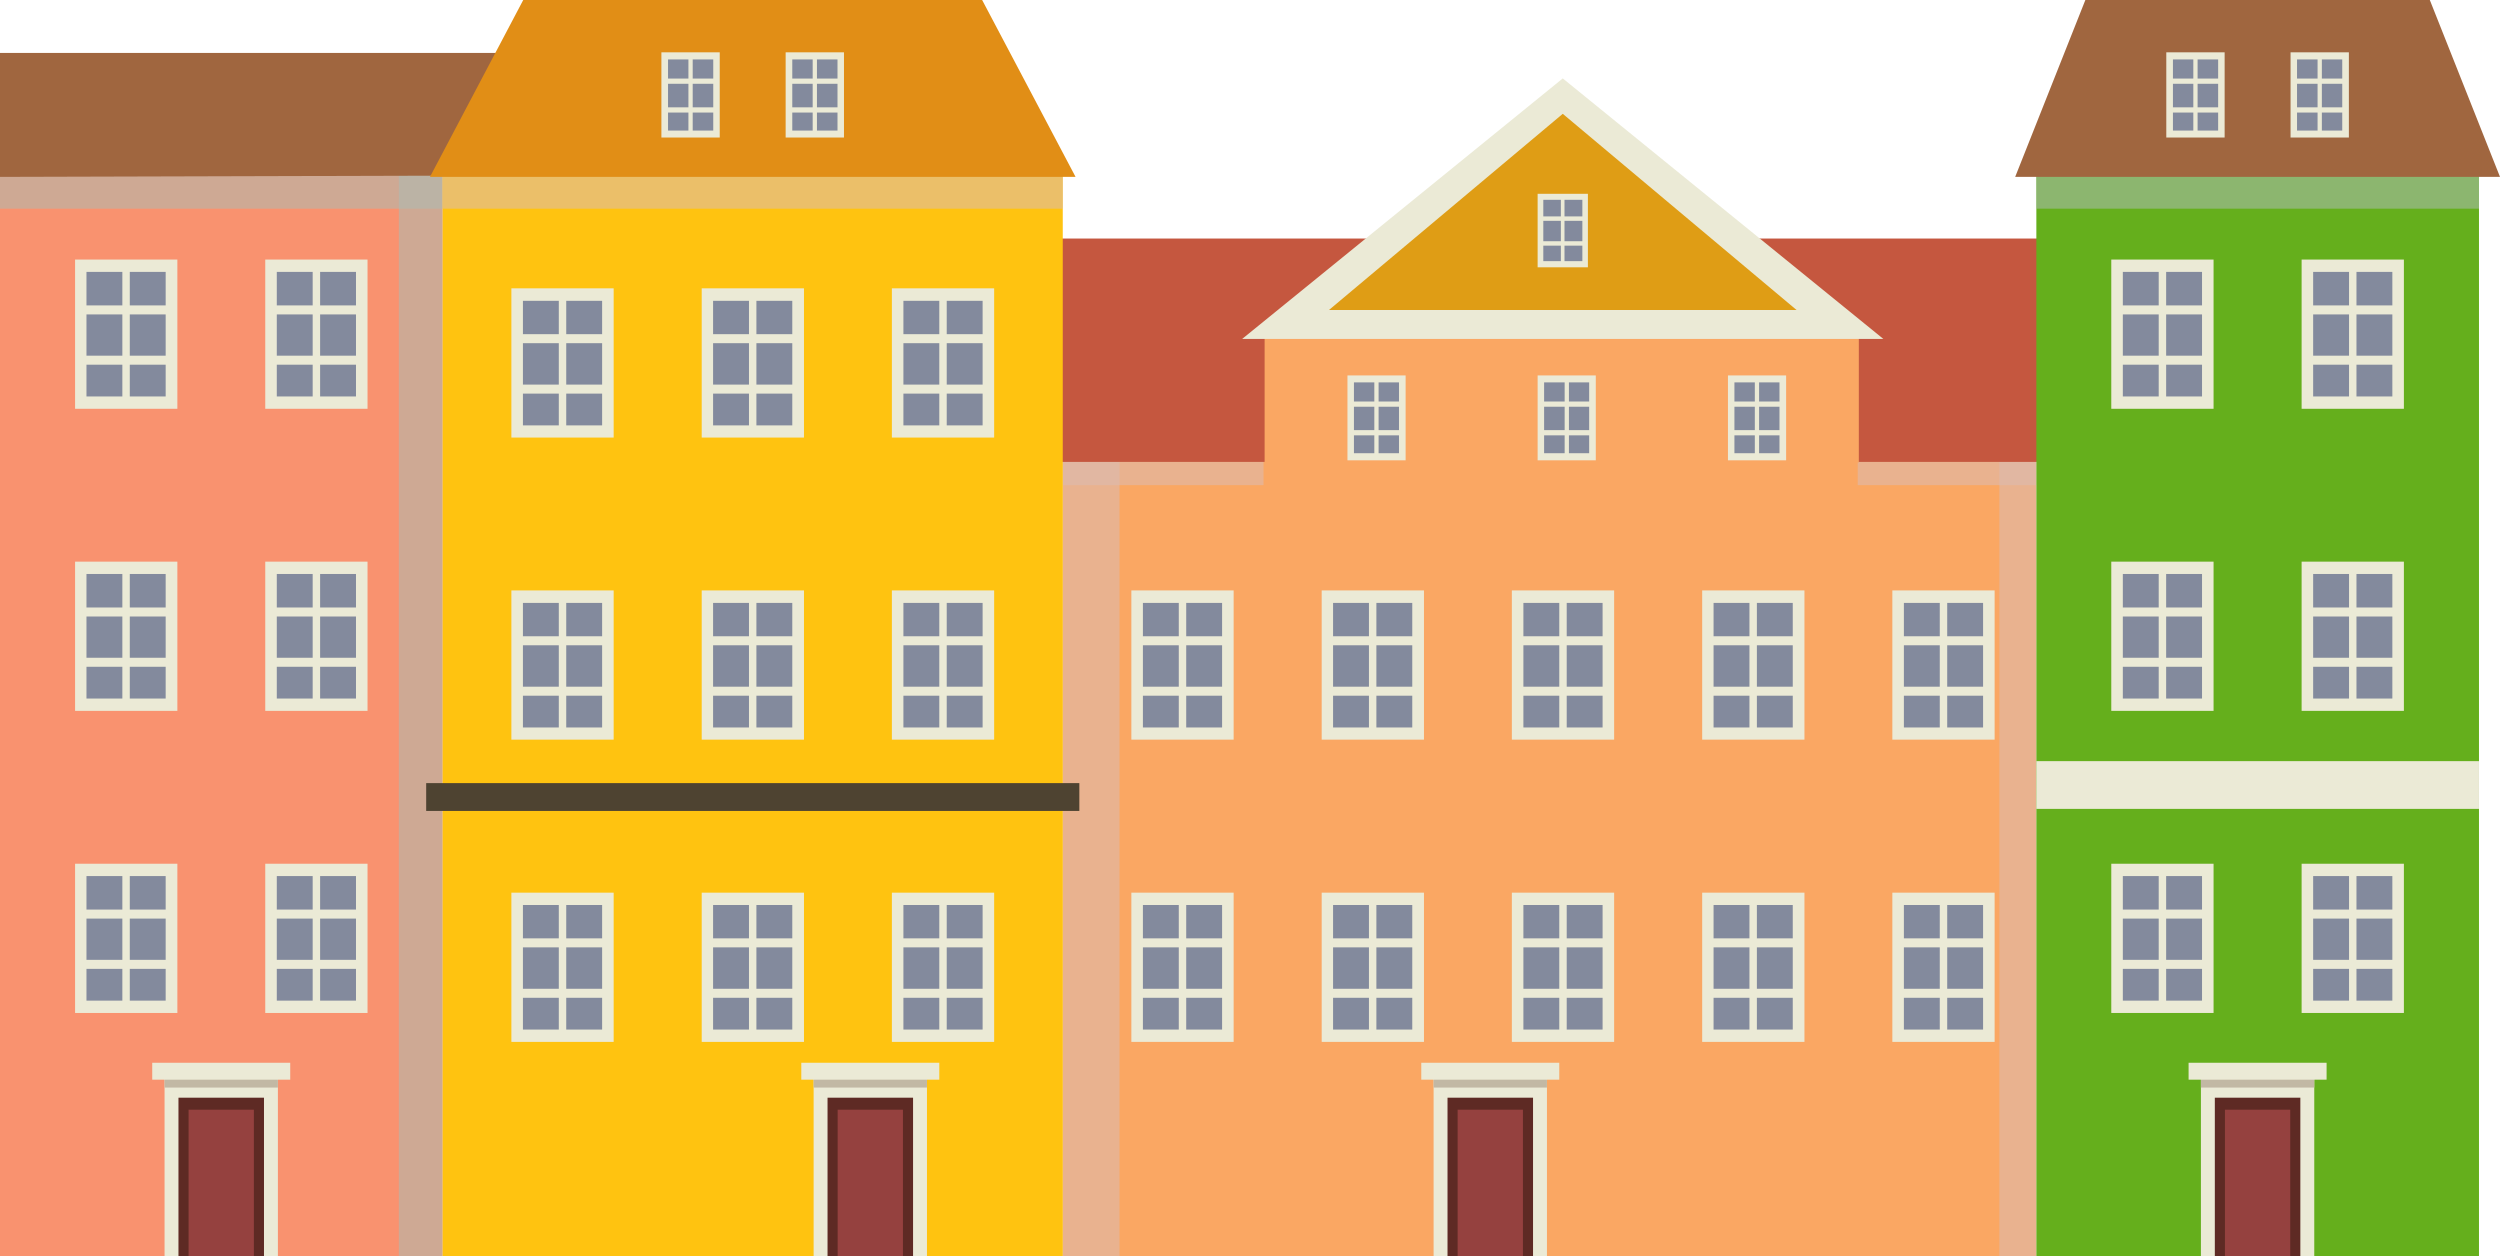 <svg xmlns="http://www.w3.org/2000/svg" viewBox="0 0 158.15 79.46"><defs><style>.cls-1{isolation:isolate;}.cls-2{fill:#faa763;}.cls-3{fill:#dbbcb2;}.cls-11,.cls-3{opacity:0.55;mix-blend-mode:multiply;}.cls-4{fill:#ebead6;}.cls-5{fill:#838a9d;}.cls-6{fill:#c2b8a4;}.cls-7{fill:#5e2a24;}.cls-8{fill:#95413f;}.cls-9{fill:#c5573f;}.cls-10{fill:#65af1c;}.cls-11{fill:#abbcb2;}.cls-12{fill:#a0663f;}.cls-13{fill:#f9926f;}.cls-14{fill:#ffc310;}.cls-15{fill:#4e4331;}.cls-16{fill:#e18e16;}.cls-17{fill:#df9d15;}</style></defs><g class="cls-1"><g id="Layer_2" data-name="Layer 2"><g id="Layer_1-2" data-name="Layer 1"><rect class="cls-2" x="67.22" y="28.87" width="61.59" height="50.59"/><rect class="cls-3" x="67.22" y="28.87" width="3.6" height="50.59"/><rect class="cls-3" x="126.48" y="28.87" width="2.34" height="50.59"/><rect class="cls-3" x="67.22" y="28.87" width="12.71" height="1.82"/><rect class="cls-3" x="117.52" y="28.87" width="11.29" height="1.82"/><rect class="cls-4" x="71.57" y="37.35" width="6.47" height="9.44"/><rect class="cls-5" x="72.3" y="38.14" width="5.01" height="7.88"/><rect class="cls-4" x="74.57" y="37.77" width="0.47" height="8.61"/><rect class="cls-4" x="72" y="40.25" width="5.58" height="0.57"/><rect class="cls-4" x="72" y="43.44" width="5.58" height="0.57"/><rect class="cls-4" x="83.61" y="37.35" width="6.47" height="9.44"/><rect class="cls-5" x="84.33" y="38.14" width="5.01" height="7.88"/><rect class="cls-4" x="86.6" y="37.77" width="0.47" height="8.61"/><rect class="cls-4" x="84.03" y="40.25" width="5.58" height="0.57"/><rect class="cls-4" x="84.03" y="43.44" width="5.58" height="0.57"/><rect class="cls-4" x="95.64" y="37.35" width="6.47" height="9.44"/><rect class="cls-5" x="96.37" y="38.14" width="5.01" height="7.88"/><rect class="cls-4" x="98.64" y="37.77" width="0.47" height="8.61"/><rect class="cls-4" x="96.07" y="40.25" width="5.58" height="0.57"/><rect class="cls-4" x="96.07" y="43.44" width="5.58" height="0.57"/><rect class="cls-4" x="71.57" y="56.47" width="6.47" height="9.44"/><rect class="cls-5" x="72.3" y="57.25" width="5.01" height="7.88"/><rect class="cls-4" x="74.57" y="56.88" width="0.47" height="8.61"/><rect class="cls-4" x="72" y="59.36" width="5.58" height="0.57"/><rect class="cls-4" x="72" y="62.55" width="5.58" height="0.57"/><rect class="cls-4" x="83.61" y="56.47" width="6.47" height="9.44"/><rect class="cls-5" x="84.33" y="57.25" width="5.01" height="7.88"/><rect class="cls-4" x="86.6" y="56.88" width="0.47" height="8.61"/><rect class="cls-4" x="84.03" y="59.36" width="5.58" height="0.57"/><rect class="cls-4" x="84.03" y="62.55" width="5.58" height="0.57"/><rect class="cls-4" x="95.64" y="56.47" width="6.47" height="9.44"/><rect class="cls-5" x="96.37" y="57.25" width="5.01" height="7.88"/><rect class="cls-4" x="98.64" y="56.88" width="0.47" height="8.61"/><rect class="cls-4" x="96.07" y="59.36" width="5.58" height="0.57"/><rect class="cls-4" x="96.07" y="62.55" width="5.58" height="0.57"/><rect class="cls-4" x="107.68" y="37.35" width="6.47" height="9.44"/><rect class="cls-5" x="108.4" y="38.14" width="5.01" height="7.88"/><rect class="cls-4" x="110.67" y="37.77" width="0.47" height="8.61"/><rect class="cls-4" x="108.1" y="40.25" width="5.58" height="0.57"/><rect class="cls-4" x="108.1" y="43.44" width="5.58" height="0.57"/><rect class="cls-4" x="119.71" y="37.35" width="6.47" height="9.44"/><rect class="cls-5" x="120.44" y="38.14" width="5.01" height="7.88"/><rect class="cls-4" x="122.71" y="37.77" width="0.47" height="8.61"/><rect class="cls-4" x="120.14" y="40.25" width="5.58" height="0.57"/><rect class="cls-4" x="120.14" y="43.44" width="5.58" height="0.57"/><rect class="cls-4" x="107.68" y="56.47" width="6.47" height="9.44"/><rect class="cls-5" x="108.4" y="57.25" width="5.01" height="7.88"/><rect class="cls-4" x="110.67" y="56.88" width="0.47" height="8.61"/><rect class="cls-4" x="108.1" y="59.36" width="5.58" height="0.57"/><rect class="cls-4" x="108.1" y="62.55" width="5.58" height="0.57"/><rect class="cls-4" x="119.71" y="56.47" width="6.47" height="9.44"/><rect class="cls-5" x="120.44" y="57.25" width="5.01" height="7.88"/><rect class="cls-4" x="122.71" y="56.88" width="0.47" height="8.61"/><rect class="cls-4" x="120.14" y="59.36" width="5.58" height="0.57"/><rect class="cls-4" x="120.14" y="62.55" width="5.58" height="0.57"/><rect class="cls-4" x="90.69" y="68.11" width="7.17" height="11.35"/><rect class="cls-6" x="90.69" y="68.11" width="7.17" height="0.69"/><rect class="cls-7" x="91.57" y="69.44" width="5.41" height="10.02"/><rect class="cls-8" x="92.21" y="70.2" width="4.13" height="9.26"/><rect class="cls-4" x="89.91" y="67.23" width="8.73" height="1.07"/><rect class="cls-9" x="60.62" y="15.09" width="74.41" height="14.13"/><path class="cls-2" d="M117.28,20.93a7.67,7.67,0,0,1-4.55-2.28c-1.23-1.26-2.63-2.28-3.81-3.56H88A25.24,25.24,0,0,1,83.62,19,9.66,9.66,0,0,1,80,21v8.26h37.59V20.93A2.25,2.25,0,0,1,117.28,20.93Z"/><rect class="cls-10" x="128.82" y="10.73" width="28" height="68.73"/><rect class="cls-4" x="128.82" y="48.15" width="28" height="3.02"/><rect class="cls-11" x="128.82" y="10.73" width="28" height="2.47"/><rect class="cls-4" x="133.56" y="16.42" width="6.47" height="9.44"/><rect class="cls-5" x="134.29" y="17.2" width="5.01" height="7.88"/><rect class="cls-4" x="136.56" y="16.84" width="0.47" height="8.61"/><rect class="cls-4" x="133.99" y="19.32" width="5.58" height="0.57"/><rect class="cls-4" x="133.99" y="22.5" width="5.58" height="0.57"/><rect class="cls-4" x="145.6" y="16.42" width="6.47" height="9.44"/><rect class="cls-5" x="146.33" y="17.2" width="5.01" height="7.88"/><rect class="cls-4" x="148.6" y="16.84" width="0.47" height="8.61"/><rect class="cls-4" x="146.03" y="19.32" width="5.58" height="0.57"/><rect class="cls-4" x="146.03" y="22.5" width="5.58" height="0.57"/><rect class="cls-4" x="133.56" y="35.53" width="6.47" height="9.44"/><rect class="cls-5" x="134.29" y="36.31" width="5.01" height="7.88"/><rect class="cls-4" x="136.56" y="35.95" width="0.47" height="8.61"/><rect class="cls-4" x="133.99" y="38.43" width="5.58" height="0.57"/><rect class="cls-4" x="133.99" y="41.61" width="5.58" height="0.57"/><rect class="cls-4" x="145.6" y="35.53" width="6.47" height="9.44"/><rect class="cls-5" x="146.33" y="36.31" width="5.01" height="7.88"/><rect class="cls-4" x="148.6" y="35.95" width="0.47" height="8.61"/><rect class="cls-4" x="146.03" y="38.43" width="5.58" height="0.57"/><rect class="cls-4" x="146.03" y="41.61" width="5.58" height="0.57"/><rect class="cls-4" x="133.56" y="54.64" width="6.47" height="9.44"/><rect class="cls-5" x="134.29" y="55.42" width="5.01" height="7.88"/><rect class="cls-4" x="136.56" y="55.06" width="0.47" height="8.61"/><rect class="cls-4" x="133.99" y="57.54" width="5.58" height="0.57"/><rect class="cls-4" x="133.99" y="60.72" width="5.58" height="0.57"/><rect class="cls-4" x="145.6" y="54.64" width="6.47" height="9.44"/><rect class="cls-5" x="146.33" y="55.42" width="5.01" height="7.88"/><rect class="cls-4" x="148.6" y="55.06" width="0.47" height="8.61"/><rect class="cls-4" x="146.03" y="57.54" width="5.58" height="0.57"/><rect class="cls-4" x="146.03" y="60.72" width="5.58" height="0.57"/><rect class="cls-4" x="139.23" y="68.11" width="7.17" height="11.35"/><rect class="cls-6" x="139.23" y="68.11" width="7.17" height="0.69"/><rect class="cls-7" x="140.11" y="69.44" width="5.41" height="10.02"/><rect class="cls-8" x="140.75" y="70.2" width="4.13" height="9.26"/><rect class="cls-4" x="138.45" y="67.23" width="8.73" height="1.07"/><polygon class="cls-12" points="158.15 11.19 127.48 11.19 131.92 0 153.71 0 158.15 11.19"/><rect class="cls-13" y="10.73" width="28" height="68.73"/><rect class="cls-11" x="25.23" y="10.73" width="2.77" height="68.73"/><rect class="cls-11" y="10.73" width="28" height="2.47"/><rect class="cls-4" x="4.75" y="16.42" width="6.47" height="9.44"/><rect class="cls-5" x="5.47" y="17.2" width="5.01" height="7.88"/><rect class="cls-4" x="7.74" y="16.84" width="0.47" height="8.61"/><rect class="cls-4" x="5.17" y="19.32" width="5.58" height="0.57"/><rect class="cls-4" x="5.17" y="22.5" width="5.58" height="0.57"/><rect class="cls-4" x="16.78" y="16.42" width="6.47" height="9.44"/><rect class="cls-5" x="17.51" y="17.2" width="5.01" height="7.88"/><rect class="cls-4" x="19.78" y="16.84" width="0.47" height="8.61"/><rect class="cls-4" x="17.21" y="19.32" width="5.58" height="0.57"/><rect class="cls-4" x="17.21" y="22.5" width="5.58" height="0.57"/><rect class="cls-4" x="4.75" y="35.53" width="6.47" height="9.44"/><rect class="cls-5" x="5.47" y="36.31" width="5.01" height="7.88"/><rect class="cls-4" x="7.74" y="35.95" width="0.47" height="8.61"/><rect class="cls-4" x="5.17" y="38.43" width="5.58" height="0.57"/><rect class="cls-4" x="5.17" y="41.61" width="5.58" height="0.57"/><rect class="cls-4" x="16.78" y="35.53" width="6.47" height="9.44"/><rect class="cls-5" x="17.51" y="36.31" width="5.01" height="7.88"/><rect class="cls-4" x="19.78" y="35.95" width="0.47" height="8.61"/><rect class="cls-4" x="17.21" y="38.43" width="5.58" height="0.57"/><rect class="cls-4" x="17.21" y="41.61" width="5.58" height="0.57"/><rect class="cls-4" x="4.75" y="54.64" width="6.47" height="9.44"/><rect class="cls-5" x="5.47" y="55.42" width="5.01" height="7.88"/><rect class="cls-4" x="7.74" y="55.06" width="0.47" height="8.61"/><rect class="cls-4" x="5.17" y="57.54" width="5.58" height="0.57"/><rect class="cls-4" x="5.17" y="60.72" width="5.58" height="0.57"/><rect class="cls-4" x="16.78" y="54.64" width="6.47" height="9.44"/><rect class="cls-5" x="17.51" y="55.42" width="5.01" height="7.88"/><rect class="cls-4" x="19.78" y="55.06" width="0.47" height="8.61"/><rect class="cls-4" x="17.21" y="57.54" width="5.58" height="0.57"/><rect class="cls-4" x="17.21" y="60.72" width="5.58" height="0.57"/><rect class="cls-4" x="10.41" y="68.11" width="7.17" height="11.35"/><rect class="cls-6" x="10.41" y="68.11" width="7.17" height="0.69"/><rect class="cls-7" x="11.29" y="69.44" width="5.41" height="10.02"/><rect class="cls-8" x="11.93" y="70.2" width="4.13" height="9.26"/><rect class="cls-4" x="9.63" y="67.23" width="8.73" height="1.07"/><polygon class="cls-12" points="0 3.35 0 11.19 42.26 11.07 42.26 3.35 0 3.35"/><rect class="cls-14" x="28" y="10.73" width="39.23" height="68.73"/><rect class="cls-3" x="28" y="10.73" width="39.23" height="2.47"/><rect class="cls-4" x="32.35" y="18.24" width="6.47" height="9.44"/><rect class="cls-5" x="33.08" y="19.03" width="5.01" height="7.88"/><rect class="cls-4" x="35.35" y="18.66" width="0.47" height="8.61"/><rect class="cls-4" x="32.78" y="21.14" width="5.58" height="0.57"/><rect class="cls-4" x="32.78" y="24.33" width="5.58" height="0.57"/><rect class="cls-4" x="44.39" y="18.24" width="6.47" height="9.44"/><rect class="cls-5" x="45.11" y="19.03" width="5.01" height="7.88"/><rect class="cls-4" x="47.38" y="18.66" width="0.47" height="8.61"/><rect class="cls-4" x="44.81" y="21.14" width="5.58" height="0.57"/><rect class="cls-4" x="44.81" y="24.33" width="5.58" height="0.57"/><rect class="cls-4" x="56.42" y="18.24" width="6.47" height="9.44"/><rect class="cls-5" x="57.15" y="19.03" width="5.01" height="7.88"/><rect class="cls-4" x="59.42" y="18.66" width="0.47" height="8.61"/><rect class="cls-4" x="56.85" y="21.14" width="5.58" height="0.57"/><rect class="cls-4" x="56.85" y="24.33" width="5.58" height="0.57"/><rect class="cls-4" x="32.35" y="37.35" width="6.47" height="9.44"/><rect class="cls-5" x="33.08" y="38.14" width="5.01" height="7.88"/><rect class="cls-4" x="35.35" y="37.77" width="0.47" height="8.61"/><rect class="cls-4" x="32.78" y="40.25" width="5.58" height="0.57"/><rect class="cls-4" x="32.78" y="43.44" width="5.58" height="0.57"/><rect class="cls-4" x="44.39" y="37.35" width="6.47" height="9.44"/><rect class="cls-5" x="45.11" y="38.14" width="5.01" height="7.88"/><rect class="cls-4" x="47.38" y="37.77" width="0.47" height="8.61"/><rect class="cls-4" x="44.81" y="40.25" width="5.58" height="0.57"/><rect class="cls-4" x="44.81" y="43.44" width="5.58" height="0.57"/><rect class="cls-4" x="56.42" y="37.35" width="6.47" height="9.44"/><rect class="cls-5" x="57.15" y="38.14" width="5.01" height="7.88"/><rect class="cls-4" x="59.42" y="37.77" width="0.47" height="8.61"/><rect class="cls-4" x="56.85" y="40.25" width="5.58" height="0.57"/><rect class="cls-4" x="56.85" y="43.44" width="5.58" height="0.57"/><rect class="cls-4" x="32.35" y="56.47" width="6.47" height="9.44"/><rect class="cls-5" x="33.08" y="57.25" width="5.01" height="7.88"/><rect class="cls-4" x="35.35" y="56.88" width="0.47" height="8.61"/><rect class="cls-4" x="32.78" y="59.36" width="5.58" height="0.57"/><rect class="cls-4" x="32.78" y="62.55" width="5.58" height="0.57"/><rect class="cls-4" x="44.39" y="56.47" width="6.47" height="9.44"/><rect class="cls-5" x="45.11" y="57.25" width="5.01" height="7.88"/><rect class="cls-4" x="47.38" y="56.88" width="0.47" height="8.61"/><rect class="cls-4" x="44.81" y="59.36" width="5.58" height="0.57"/><rect class="cls-4" x="44.81" y="62.55" width="5.58" height="0.57"/><rect class="cls-4" x="56.42" y="56.47" width="6.47" height="9.44"/><rect class="cls-5" x="57.15" y="57.25" width="5.01" height="7.88"/><rect class="cls-4" x="59.42" y="56.88" width="0.47" height="8.61"/><rect class="cls-4" x="56.85" y="59.36" width="5.58" height="0.57"/><rect class="cls-4" x="56.85" y="62.55" width="5.58" height="0.57"/><rect class="cls-15" x="26.96" y="49.54" width="41.32" height="1.76"/><rect class="cls-4" x="51.47" y="68.11" width="7.17" height="11.35"/><rect class="cls-6" x="51.47" y="68.11" width="7.17" height="0.69"/><rect class="cls-7" x="52.35" y="69.44" width="5.41" height="10.02"/><rect class="cls-8" x="52.99" y="70.2" width="4.13" height="9.26"/><rect class="cls-4" x="50.69" y="67.23" width="8.73" height="1.07"/><polygon class="cls-16" points="68.04 11.19 27.2 11.19 33.1 0 62.13 0 68.04 11.19"/><rect class="cls-4" x="41.84" y="3.31" width="3.69" height="5.39"/><rect class="cls-5" x="42.26" y="3.76" width="2.86" height="4.5"/><rect class="cls-4" x="43.55" y="3.55" width="0.27" height="4.91"/><rect class="cls-4" x="42.09" y="4.97" width="3.19" height="0.33"/><rect class="cls-4" x="42.09" y="6.79" width="3.19" height="0.33"/><rect class="cls-4" x="49.7" y="3.31" width="3.69" height="5.39"/><rect class="cls-5" x="50.12" y="3.76" width="2.86" height="4.5"/><rect class="cls-4" x="51.41" y="3.55" width="0.27" height="4.91"/><rect class="cls-4" x="49.95" y="4.97" width="3.19" height="0.33"/><rect class="cls-4" x="49.95" y="6.79" width="3.19" height="0.33"/><rect class="cls-4" x="137.04" y="3.31" width="3.69" height="5.39"/><rect class="cls-5" x="137.46" y="3.76" width="2.86" height="4.5"/><rect class="cls-4" x="138.75" y="3.55" width="0.27" height="4.91"/><rect class="cls-4" x="137.28" y="4.97" width="3.19" height="0.33"/><rect class="cls-4" x="137.28" y="6.79" width="3.19" height="0.33"/><rect class="cls-4" x="144.9" y="3.31" width="3.69" height="5.39"/><rect class="cls-5" x="145.31" y="3.76" width="2.86" height="4.5"/><rect class="cls-4" x="146.61" y="3.55" width="0.27" height="4.91"/><rect class="cls-4" x="145.14" y="4.97" width="3.19" height="0.33"/><rect class="cls-4" x="145.14" y="6.79" width="3.19" height="0.33"/><polygon class="cls-4" points="98.86 4.96 78.58 21.44 98.86 21.44 119.14 21.44 98.86 4.96"/><polygon class="cls-17" points="98.86 7.2 84.07 19.61 98.86 19.61 113.65 19.61 98.86 7.2"/><rect class="cls-4" x="97.27" y="12.26" width="3.18" height="4.65"/><rect class="cls-5" x="97.63" y="12.64" width="2.47" height="3.88"/><rect class="cls-4" x="98.74" y="12.46" width="0.23" height="4.24"/><rect class="cls-4" x="97.48" y="13.69" width="2.75" height="0.28"/><rect class="cls-4" x="97.48" y="15.26" width="2.75" height="0.28"/><rect class="cls-4" x="85.24" y="23.75" width="3.68" height="5.37"/><rect class="cls-5" x="85.65" y="24.19" width="2.85" height="4.48"/><rect class="cls-4" x="86.94" y="23.99" width="0.27" height="4.9"/><rect class="cls-4" x="85.48" y="25.4" width="3.18" height="0.33"/><rect class="cls-4" x="85.48" y="27.21" width="3.18" height="0.33"/><rect class="cls-4" x="97.27" y="23.75" width="3.68" height="5.37"/><rect class="cls-5" x="97.68" y="24.19" width="2.85" height="4.48"/><rect class="cls-4" x="98.98" y="23.99" width="0.27" height="4.9"/><rect class="cls-4" x="97.51" y="25.4" width="3.18" height="0.33"/><rect class="cls-4" x="97.51" y="27.21" width="3.18" height="0.33"/><rect class="cls-4" x="109.31" y="23.75" width="3.68" height="5.37"/><rect class="cls-5" x="109.72" y="24.19" width="2.85" height="4.48"/><rect class="cls-4" x="111.01" y="23.99" width="0.27" height="4.9"/><rect class="cls-4" x="109.55" y="25.4" width="3.18" height="0.33"/><rect class="cls-4" x="109.55" y="27.21" width="3.18" height="0.33"/></g></g></g></svg>